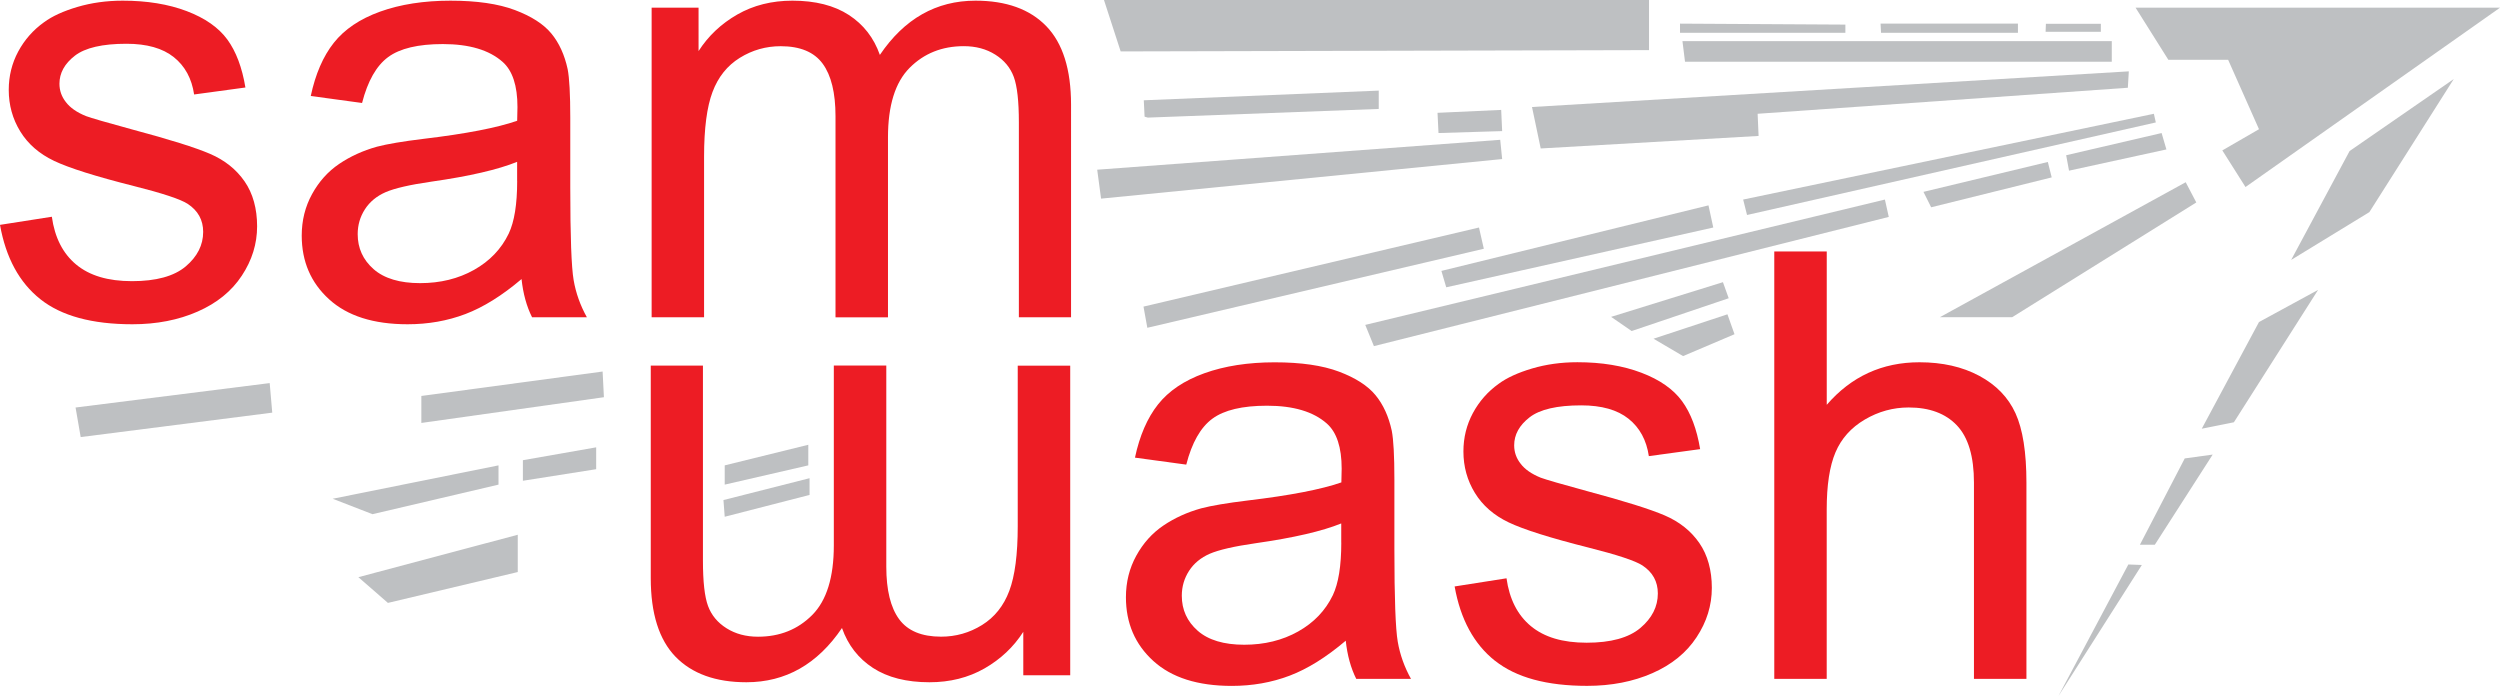 <?xml version="1.0" encoding="UTF-8"?><svg id="a" xmlns="http://www.w3.org/2000/svg" viewBox="0 0 594.58 165.55"><defs><style>.b{fill:#ed1c24;}.c{fill:#bec0c2;}</style></defs><path class="b" d="m9.6,71.16c5.01,3.98,12.31,5.96,21.88,5.96,5.78,0,10.96-1.01,15.53-3.02,4.58-2.01,8.08-4.85,10.5-8.53,2.43-3.67,3.64-7.59,3.64-11.75s-.99-7.81-2.98-10.68c-1.99-2.87-4.73-5.05-8.22-6.55s-9.65-3.43-18.48-5.79c-6.1-1.66-9.78-2.73-11.02-3.19-2.17-.88-3.77-1.99-4.78-3.33-1.02-1.29-1.53-2.75-1.53-4.37,0-2.54,1.22-4.76,3.67-6.66,2.45-1.89,6.54-2.84,12.27-2.84,4.85,0,8.61,1.06,11.27,3.19,2.66,2.13,4.26,5.09,4.82,8.87l12.2-1.66c-.79-4.76-2.22-8.56-4.3-11.41-2.08-2.84-5.3-5.1-9.67-6.76C40.04.99,34.97.16,29.19.16c-3.84,0-7.43.5-10.78,1.49s-6,2.21-7.94,3.64c-2.59,1.85-4.63,4.17-6.14,6.97-1.5,2.8-2.25,5.84-2.25,9.12,0,3.61.91,6.9,2.74,9.88,1.83,2.98,4.51,5.32,8.04,7,3.54,1.69,9.88,3.69,19.03,6,6.79,1.71,11.05,3.12,12.76,4.23,2.45,1.62,3.67,3.84,3.67,6.66,0,3.14-1.39,5.88-4.16,8.22-2.77,2.33-7.03,3.5-12.76,3.5s-10.11-1.32-13.28-3.95c-3.17-2.63-5.1-6.42-5.79-11.37l-12.33,1.93c1.39,7.81,4.59,13.71,9.6,17.68Z"/><path class="b" d="m126.54,75.46h13.04c-1.57-2.82-2.62-5.77-3.15-8.84-.53-3.07-.8-10.41-.8-22.01v-16.64c0-5.55-.21-9.38-.62-11.51-.74-3.42-2.03-6.25-3.88-8.49s-4.74-4.1-8.67-5.58c-3.94-1.49-9.05-2.23-15.34-2.23s-11.9.87-16.71,2.6c-4.81,1.73-8.48,4.21-11.02,7.42-2.54,3.21-4.37,7.43-5.48,12.65l12.2,1.66c1.34-5.22,3.41-8.86,6.21-10.92,2.8-2.06,7.13-3.09,13-3.09,6.29,0,11.02,1.41,14.21,4.23,2.36,2.08,3.54,5.66,3.54,10.75,0,.46-.02,1.55-.07,3.26-4.76,1.66-12.18,3.1-22.26,4.3-4.95.6-8.64,1.23-11.09,1.87-3.33.93-6.32,2.29-8.98,4.09-2.66,1.8-4.81,4.19-6.45,7.18-1.64,2.98-2.46,6.27-2.46,9.88,0,6.15,2.17,11.2,6.52,15.15,4.34,3.95,10.56,5.93,18.65,5.93,4.9,0,9.49-.81,13.76-2.43,4.27-1.62,8.72-4.39,13.35-8.32.37,3.47,1.2,6.49,2.5,9.08h0Zm-3.54-32.38c0,5.5-.67,9.66-2.01,12.48-1.76,3.65-4.51,6.53-8.25,8.63s-8.02,3.15-12.83,3.15-8.54-1.11-11.06-3.33-3.78-4.99-3.78-8.32c0-2.17.58-4.15,1.73-5.93s2.8-3.13,4.92-4.06c2.13-.92,5.75-1.76,10.89-2.5,9.06-1.29,15.85-2.87,20.38-4.71v4.58h.01Z"/><path class="b" d="m167.45,75.46v-38.2c0-6.7.67-11.83,2.01-15.39s3.5-6.26,6.48-8.11c2.98-1.85,6.23-2.77,9.74-2.77,4.62,0,7.95,1.39,9.98,4.16,2.03,2.77,3.05,6.93,3.05,12.48v47.84h12.48v-42.78c0-7.58,1.71-13.09,5.13-16.54,3.42-3.44,7.72-5.17,12.9-5.17,2.87,0,5.36.67,7.49,2.01s3.59,3.11,4.4,5.3c.81,2.2,1.21,5.79,1.21,10.78v46.39h12.41V24.91c0-8.41-1.97-14.64-5.89-18.69-3.92-4.04-9.54-6.06-16.84-6.06-9.34,0-16.92,4.3-22.74,12.9-1.43-4.07-3.89-7.23-7.38-9.5-3.49-2.26-7.96-3.4-13.42-3.4-4.9,0-9.27,1.1-13.1,3.29-3.84,2.2-6.91,5.1-9.22,8.7V1.82h-11.16v73.63h12.48,0Z"/><path class="b" d="m322.54,161.46h13.04c-1.57-2.82-2.62-5.77-3.15-8.84-.53-3.07-.8-10.41-.8-22.01v-16.64c0-5.55-.21-9.38-.62-11.51-.74-3.42-2.03-6.25-3.88-8.49s-4.74-4.1-8.67-5.58c-3.93-1.48-9.04-2.22-15.32-2.22s-11.9.87-16.71,2.6c-4.81,1.73-8.48,4.21-11.02,7.42-2.54,3.21-4.37,7.43-5.48,12.65l12.2,1.66c1.34-5.22,3.41-8.86,6.21-10.92s7.13-3.09,13-3.09c6.29,0,11.02,1.41,14.21,4.23,2.36,2.08,3.54,5.66,3.54,10.75,0,.46-.02,1.55-.07,3.26-4.76,1.66-12.18,3.1-22.26,4.3-4.95.6-8.64,1.23-11.09,1.87-3.33.93-6.32,2.29-8.98,4.09s-4.81,4.19-6.45,7.18c-1.64,2.98-2.46,6.27-2.46,9.88,0,6.15,2.17,11.2,6.52,15.15,4.34,3.95,10.56,5.93,18.65,5.93,4.9,0,9.49-.81,13.76-2.43,4.27-1.62,8.72-4.39,13.35-8.32.37,3.47,1.2,6.49,2.5,9.08h-.02Zm-3.54-32.38c0,5.5-.67,9.66-2.01,12.48-1.76,3.65-4.51,6.53-8.25,8.63s-8.02,3.15-12.83,3.15-8.54-1.11-11.06-3.33-3.78-4.99-3.78-8.32c0-2.17.58-4.15,1.73-5.93,1.15-1.78,2.8-3.13,4.92-4.06,2.13-.92,5.75-1.76,10.89-2.5,9.06-1.29,15.85-2.87,20.38-4.71v4.58h0Z"/><path class="b" d="m355.58,157.16c5.01,3.98,12.31,5.96,21.88,5.96,5.78,0,10.96-1.01,15.53-3.02,4.58-2.01,8.08-4.85,10.5-8.53,2.43-3.67,3.64-7.59,3.64-11.75s-.99-7.81-2.98-10.68c-1.99-2.87-4.73-5.05-8.22-6.55s-9.65-3.43-18.48-5.79c-6.1-1.66-9.78-2.73-11.02-3.19-2.17-.88-3.77-1.99-4.78-3.33-1.02-1.29-1.53-2.75-1.53-4.37,0-2.54,1.22-4.76,3.67-6.66,2.45-1.89,6.54-2.84,12.27-2.84,4.85,0,8.61,1.06,11.27,3.19,2.66,2.13,4.26,5.09,4.82,8.88l12.2-1.66c-.79-4.76-2.22-8.56-4.3-11.41-2.08-2.84-5.3-5.1-9.67-6.76-4.37-1.66-9.44-2.5-15.22-2.5-3.84,0-7.43.5-10.78,1.49s-6,2.21-7.94,3.64c-2.59,1.85-4.63,4.17-6.14,6.97-1.5,2.8-2.25,5.84-2.25,9.12,0,3.61.91,6.9,2.74,9.88,1.83,2.98,4.51,5.32,8.04,7,3.54,1.69,9.88,3.69,19.03,6,6.79,1.71,11.05,3.12,12.76,4.23,2.45,1.62,3.67,3.84,3.67,6.66,0,3.14-1.39,5.88-4.16,8.22-2.77,2.33-7.03,3.5-12.76,3.5s-10.11-1.32-13.28-3.95c-3.17-2.63-5.1-6.42-5.79-11.37l-12.34,1.94c1.39,7.81,4.59,13.71,9.6,17.68h.02Z"/><path class="b" d="m434.45,161.46v-40.28c0-5.78.69-10.31,2.08-13.59,1.39-3.28,3.71-5.88,6.97-7.8,3.26-1.92,6.74-2.88,10.44-2.88,4.95,0,8.77,1.42,11.47,4.26,2.7,2.84,4.06,7.38,4.06,13.62v46.66h12.48v-46.66c0-7.21-.87-12.71-2.6-16.5s-4.61-6.76-8.63-8.91c-4.02-2.15-8.76-3.22-14.21-3.22-8.87,0-16.22,3.37-22.05,10.12v-36.47h-12.48v101.65h12.48-.01Z"/><path class="b" d="m242.05,86.95v38.2c0,6.7-.67,11.83-2.01,15.39s-3.5,6.26-6.48,8.11-6.23,2.77-9.74,2.77c-4.62,0-7.95-1.39-9.98-4.16s-3.05-6.93-3.05-12.48v-47.84h-12.48v42.78c0,7.58-1.71,13.09-5.13,16.54-3.42,3.44-7.72,5.17-12.9,5.17-2.87,0-5.36-.67-7.49-2.01s-3.59-3.11-4.4-5.3c-.81-2.2-1.21-5.79-1.21-10.78v-46.39h-12.41v50.55c0,8.41,1.97,14.64,5.89,18.69,3.93,4.04,9.55,6.07,16.85,6.07,9.34,0,16.92-4.3,22.74-12.9,1.43,4.07,3.89,7.23,7.38,9.5,3.49,2.26,7.96,3.4,13.42,3.4,4.9,0,9.27-1.1,13.1-3.29,3.84-2.2,6.91-5.1,9.22-8.7v10.33h11.16v-73.63h-12.48v-.02Z"/><polygon class="c" points="594.58 1.83 507.91 1.83 515.7 14.22 529.92 14.22 537.26 30.73 528.54 35.77 534.05 44.48 594.58 1.83"/><polygon class="c" points="544.91 61.82 563.51 50.45 583.58 18.8 558.81 35.92 544.91 61.82"/><polygon class="c" points="551.32 68.94 537.26 76.59 523.65 101.96 531.29 100.43 551.32 68.94"/><polygon class="c" points="526.25 108.11 519.6 109.03 508.94 129.55 512.49 129.55 526.25 108.11"/><polygon class="c" points="509.4 134.37 506.19 134.25 489.56 165.55 509.4 134.37"/><polygon class="c" points="266.53 12.23 262.56 0 392.19 0 392.19 11.92 266.53 12.23"/><polygon class="c" points="400.75 14.68 502.25 14.68 502.25 9.78 400.14 9.78 400.75 14.68"/><polygon class="c" points="399.56 5.62 399.56 7.8 438.89 7.8 438.89 5.85 399.56 5.62"/><polygon class="c" points="447.37 7.8 479.93 7.8 479.93 5.62 447.26 5.62 447.37 7.8"/><polygon class="c" points="486.51 7.57 499.65 7.57 499.65 5.66 486.58 5.66 486.51 7.57"/><polygon class="c" points="272.99 27.97 327.91 25.91 327.91 21.55 272.03 23.85 272.22 27.75 272.99 27.97"/><polygon class="c" points="341.89 26.83 342.12 31.64 357.26 31.18 357.03 26.14 341.89 26.83"/><polygon class="c" points="357.26 37.83 261.87 47.24 260.95 40.36 356.8 33.25 357.26 37.83"/><polygon class="c" points="506.3 16.97 364.36 25.45 366.43 35.31 418.25 32.33 418.02 27.06 506.07 20.87 506.3 16.97"/><polygon class="c" points="271.96 72.92 351.75 54.11 352.9 59.16 272.87 77.96 271.96 72.92"/><polygon class="c" points="342.81 64.43 406.33 48.84 407.47 54.11 343.96 68.33 342.81 64.43"/><polygon class="c" points="415.5 51.13 414.58 47.46 512.26 27.06 512.72 29.12 415.5 51.13"/><polygon class="c" points="514.1 31.64 515.24 35.54 492.08 40.59 491.4 36.92 514.1 31.64"/><polygon class="c" points="487.04 38.52 487.96 42.19 459.29 49.3 457.46 45.63 487.04 38.52"/><polygon class="c" points="448.29 47.46 449.21 51.59 326.76 82.32 324.7 77.27 448.29 47.46"/><polygon class="c" points="461.36 75.44 478.56 75.44 522.35 48.15 519.83 43.34 461.36 75.44"/><polygon class="c" points="409.77 67.11 411.14 70.93 388.06 78.73 383.17 75.36 409.77 67.11"/><polygon class="c" points="410.84 74.75 412.52 79.49 400.29 84.69 393.26 80.56 410.84 74.75"/><polygon class="c" points="192.24 105.78 192.24 110.68 172.36 115.26 172.36 110.68 192.24 105.78"/><polygon class="c" points="192.54 113.73 192.54 117.71 172.36 122.9 172.06 118.93 192.54 113.73"/><polygon class="c" points="123.14 127.18 123.14 136.05 92.26 143.39 85.23 137.27 123.14 127.18"/><polygon class="c" points="141.79 106.39 141.79 111.59 124.36 114.34 124.36 109.45 141.79 106.39"/><polygon class="c" points="118.56 110.68 118.56 115.26 88.59 122.29 79.12 118.62 118.56 110.68"/><polygon class="c" points="143.32 88.36 143.63 94.47 100.21 100.59 100.21 94.17 143.32 88.36"/><polygon class="c" points="64.14 91.11 64.75 98.14 19.19 103.95 17.97 96.92 64.14 91.11"/></svg>